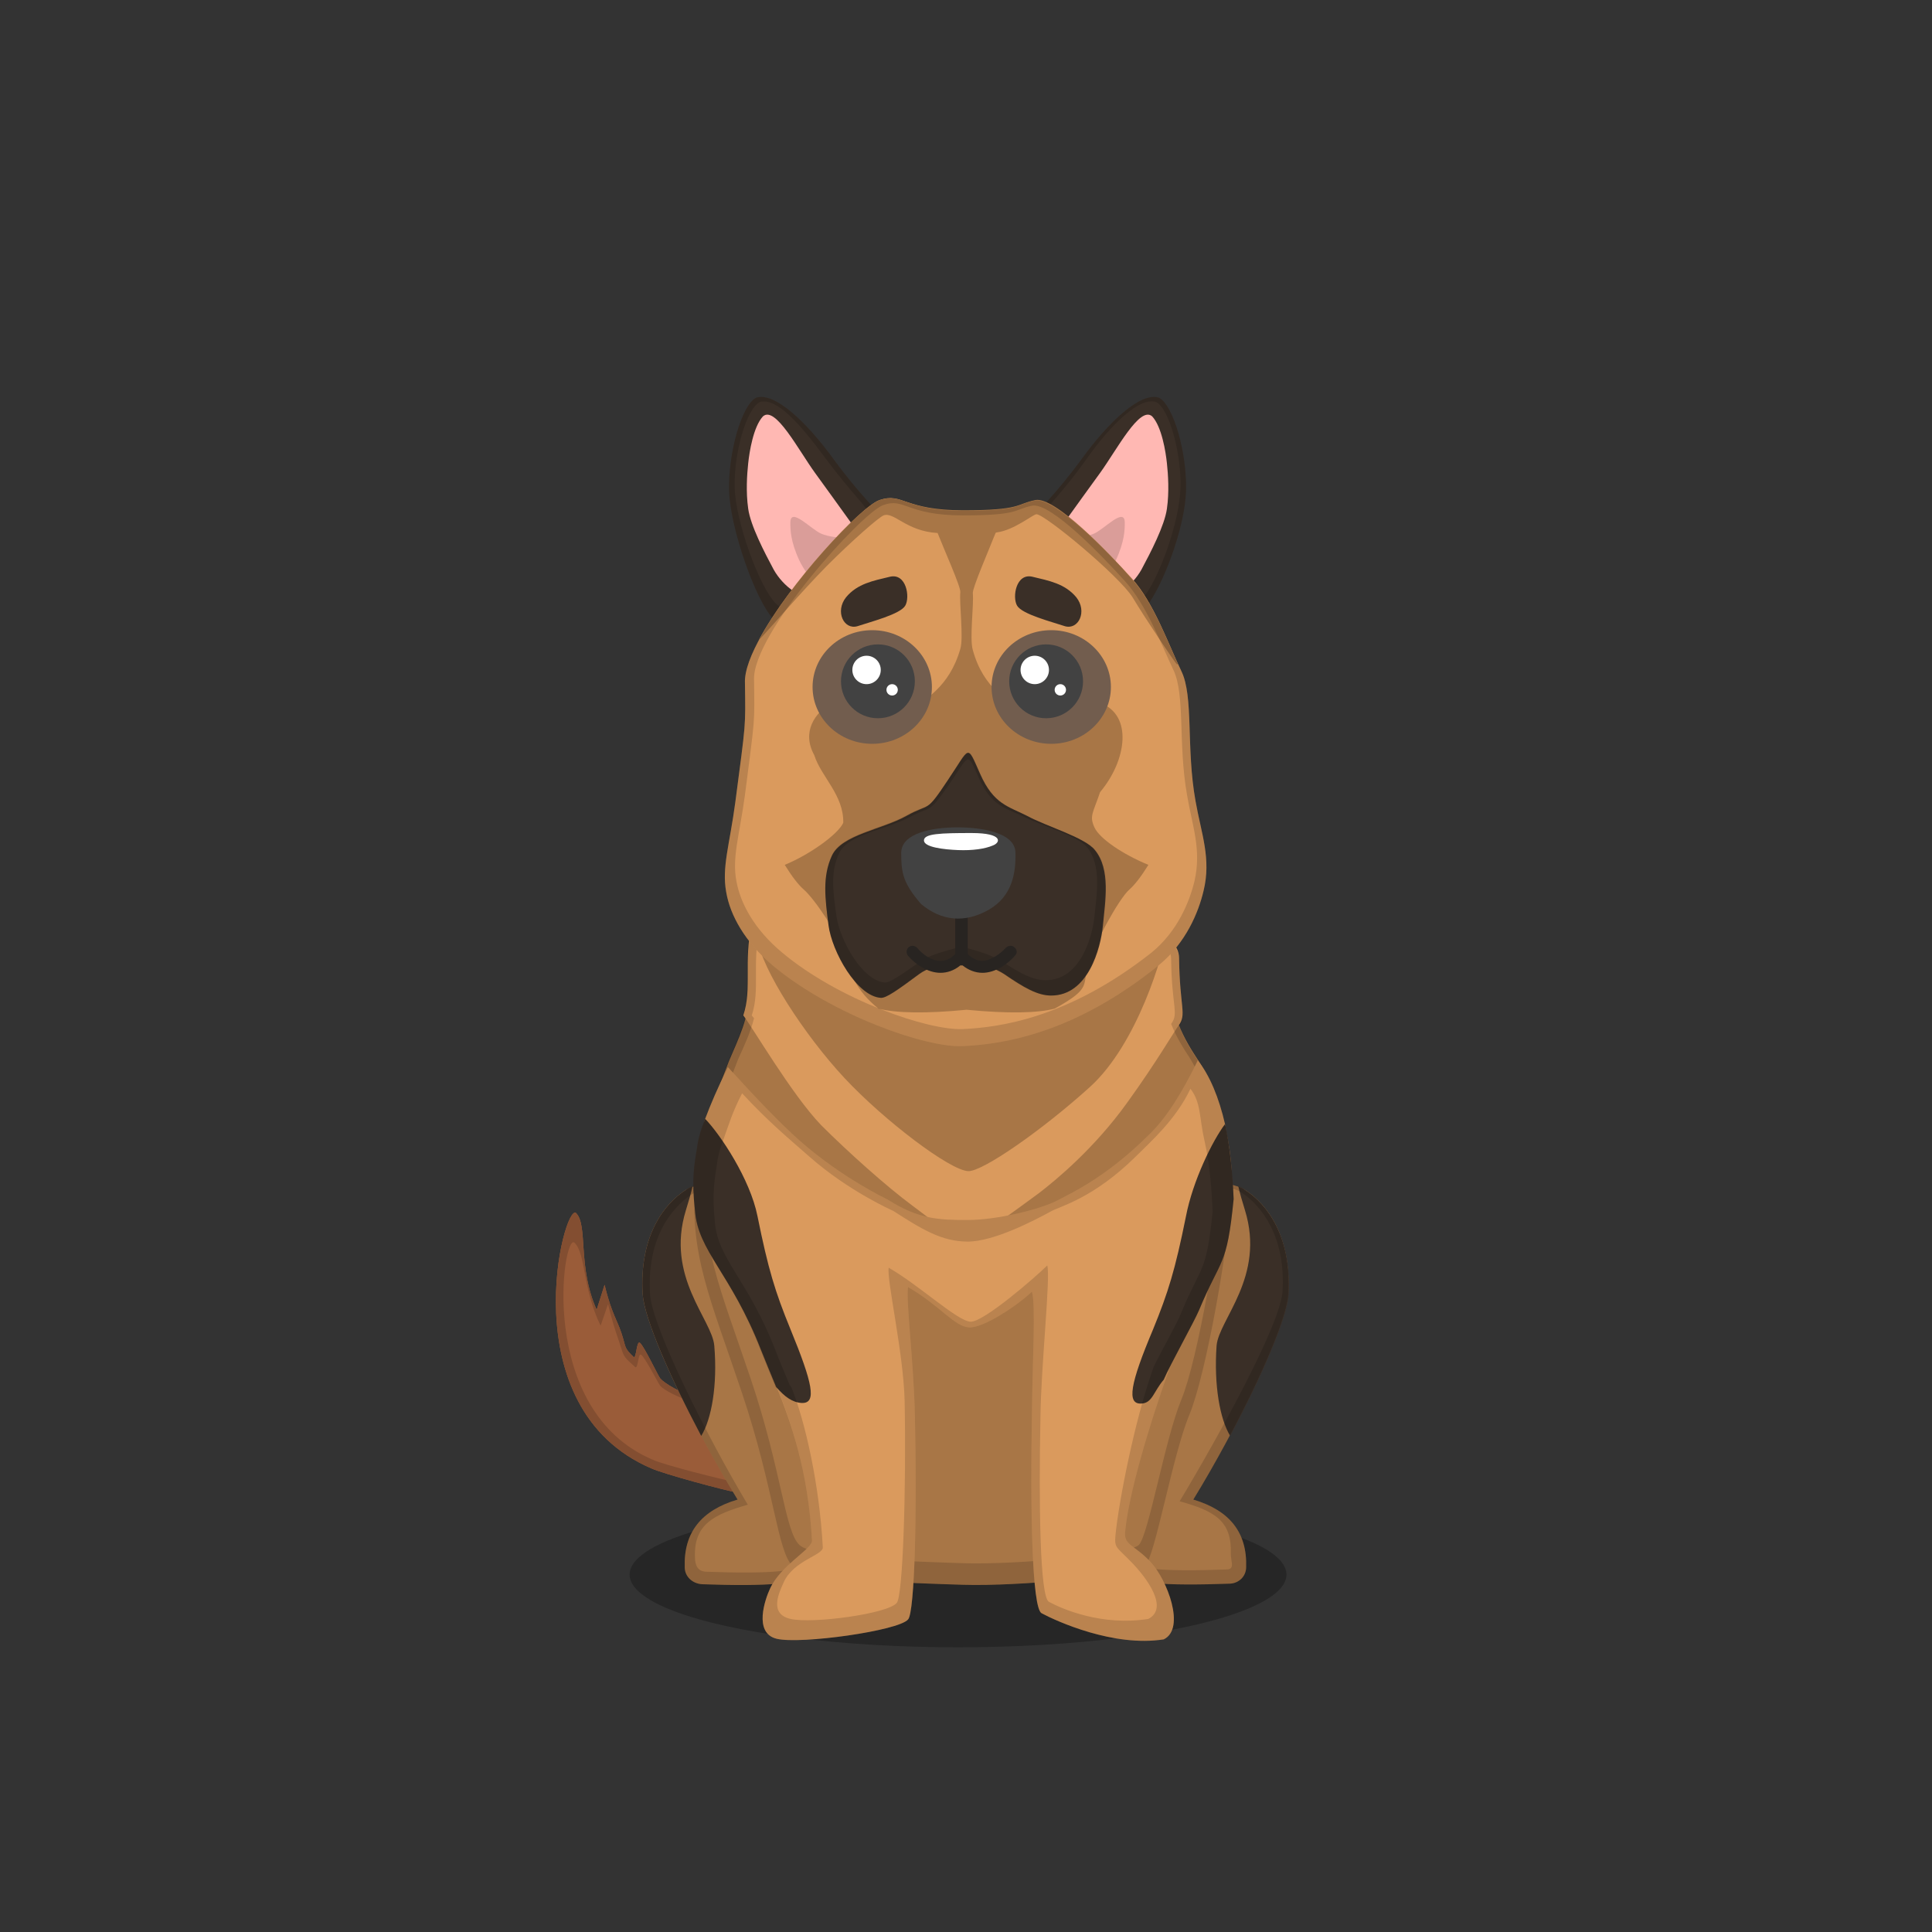 ﻿<?xml version="1.0" encoding="utf-8"?><!DOCTYPE svg PUBLIC "-//W3C//DTD SVG 1.1//EN" "http://www.w3.org/Graphics/SVG/1.1/DTD/svg11.dtd"><svg x="0" y="0" width="340px" height="340px" viewBox="0, 0, 340, 340" preserveAspectRatio="xMidYMid" font-size="0" id="a" enable-background="new 0 0 340 340" xmlns="http://www.w3.org/2000/svg" xmlns:xlink="http://www.w3.org/1999/xlink" xmlns:xml="http://www.w3.org/XML/1998/namespace" version="1.1"><rect x="0" y="0" width="340" height="340" fill="#333333" stroke="none"/><g id="b" fill="#000"><g id="c"><g transform="translate(0, 0) translate(0, 224)" id="d"><ellipse cx="168.6" cy="53.1" rx="57.8" ry="12.8" fill-opacity="0.25" id="e" /></g><g id="f"><g transform="translate(97.9, 61) translate(33.5, 179) scale(-1, 1) translate(-33.5, -179) translate(0, 154)" id="g"><path d="M41.5 31.4 C45.2 30.1 47.9 28.5 48.7 27.6 C49.1 27.1 51.6 21.8 52.3 21.3 C52.9 20.9 52.9 24.2 53.4 23.8 C54.9 22.4 54.8 22.1 55.2 20.7 C56.1 17.4 57.2 16.6 58.5 11.1 L59.9 15.5 C63.3 7.9 61.4 0.7 63.5 -1.5 C65.6 -3.7 75.2 32.7 50.3 43.4 C48.1 44.4 37.3 47.3 35.4 47.6 C23.7 49.1 1.5 47 1.5 47 L1.5 34.8 C1.3 34.8 27.9 36.1 41.5 31.4 z" id="h" fill="#9A5C39" /><path d="M41.5 31.4 C45.2 30.1 47.9 28.5 48.7 27.6 C49.1 27.1 51.6 21.8 52.3 21.3 C52.9 20.9 52.9 24.2 53.4 23.8 C54.9 22.4 54.8 22.1 55.2 20.7 C56.1 17.4 57.2 16.6 58.5 11.1 L59.9 15.5 C63.3 7.9 61.4 0.7 63.5 -1.5 C65.6 -3.7 75.2 32.7 50.3 43.4 C48.1 44.4 37.3 47.3 35.4 47.6 C23.7 49.1 1.5 47 1.5 47 L1.5 34.8 C1.3 34.8 27.9 36.1 41.5 31.4 z" id="i" fill="#9A5C39" /><path d="M41.5 31.4 C45.2 30.1 47.9 28.5 48.7 27.6 C49.1 27.1 51.6 21.8 52.3 21.3 C52.9 20.9 52.9 24.2 53.4 23.8 C54.9 22.4 54.8 22.1 55.2 20.7 C56.1 17.4 57.2 16.6 58.5 11.1 L59.9 15.5 C63.3 7.9 61.4 0.7 63.5 -1.5 C65.6 -3.7 75.2 32.7 50.3 43.4 C48.1 44.4 37.3 47.3 35.4 47.6 C23.7 49.1 1.5 47 1.5 47 L1.5 34.8 C1.3 34.8 27.9 36.1 41.5 31.4 z M42.1 32.1 C29.3 36.2 4 36 4 36 L4.3 45.8 C4.3 45.8 24.5 47.1 35.5 45.8 C37.4 45.5 48.1 42.8 50 41.9 C70.6 33.2 65.8 1.7 63.8 3.7 C61.8 5.6 62.4 11.8 59.2 18.3 L57.9 14.5 C56.7 19.3 56.3 19.9 55.4 22.8 C55 24 54.5 24.3 53.1 25.6 C52.6 25.9 52.6 23.1 52.1 23.4 C51.4 23.8 49.1 28.4 48.7 28.9 C48.1 29.6 45.5 31 42.1 32.1 z" opacity="0.15" id="j" /></g><g transform="translate(121.7, 275.3) scale(1) translate(-121.7, -275.3) translate(98, 60.6) translate(15, 148)" id="k"><g id="l"><path d="M7.5 67.2 C7.3 61.1 10.4 57.2 16.8 55.3 C9.2 42.9 0.5 25.2 0.1 19.1 C-0.5 9 3.8 3.3 7.7 0.8 C10.3 -0.9 22 -1.6 27.5 0.1 C33.1 1.6 35.6 7.3 37.4 8.7 C42.7 12.6 47.5 20.2 49.1 25.6 C52.1 35.9 50.3 51.1 49.5 64.3 C44.4 65.8 27.6 69.8 23.9 70.1 C20.7 70.4 16.2 70.4 10.6 70.2 C8.8 70.1 7.5 68.8 7.5 67.2 z" id="m" fill="#A87646" /><path d="M10.4 44.1 C5 33.9 0.4 23.5 0.1 19.1 C-0.5 9 3.8 3.3 7.7 0.8 C8 0.5 8.5 0.3 8.9 0.1 C8.6 1.4 8.2 2.8 7.7 4.4 C4.1 16.1 12.3 23.6 12.7 28.2 C13.3 35.2 12.2 41.2 10.4 44.1 z" id="n" fill="#3A2F27" /><path d="M7.5 67.2 C7.3 61.1 10.4 57.2 16.8 55.3 C9.2 42.9 0.5 25.2 0.1 19.1 C-0.5 9 3.8 3.3 7.7 0.8 C10.3 -0.9 22 -1.6 27.5 0.1 C33.1 1.6 35.6 7.3 37.4 8.7 C42.7 12.6 47.5 20.2 49.1 25.6 C52.1 35.9 50.3 51.1 49.5 64.3 C44.4 65.8 27.6 69.8 23.9 70.1 C20.7 70.4 16.2 70.4 10.6 70.2 C8.8 70.1 7.5 68.8 7.5 67.2 z M9.3 65.4 C9.3 66.9 9.8 68 11.4 68 C16.9 68.2 21.2 68.2 24.2 67.9 C27.7 67.6 42.8 64 47.7 62.6 C48.5 50 51.2 35.2 48.4 25.3 C46.9 20 42.3 12.8 37.2 9.1 C35.5 7.8 33.1 2.3 27.7 0.9 C22.3 -0.7 11.2 -0.1 8.7 1.6 C5 4.1 0.8 9.5 1.4 19.2 C1.8 25 11.4 44.2 18.6 56.2 C12.7 57.9 9.1 59.6 9.3 65.4 z" opacity="0.15" id="o" /></g></g><g transform="translate(218.3, 275.3) scale(1) translate(-218.3, -275.3) translate(98, 60.6) translate(105.5, 184.5) scale(-1, 1) translate(-105.5, -184.5) translate(80, 148)" id="p"><g id="q"><path d="M9.7 67.2 C9.5 61.1 12.6 57.2 19 55.3 C11.4 42.9 2.7 25.2 2.3 19.1 C1.7 9 6 3.3 9.9 0.8 C12.4 -0.9 22 -1.6 27.6 0.1 C33.8 1.8 39.5 5.7 43.8 9.6 C46.8 12.2 48.4 18 50 23.4 C53 33.7 50.8 52.1 50 65.2 C44.9 66.7 29.7 69.7 26 70 C22.8 70.3 18.3 70.3 12.7 70.1 C11 70.1 9.7 68.8 9.7 67.2 z" id="r" fill="#A87646" /><path d="M12.5 44.1 C7.1 33.9 2.5 23.5 2.2 19.1 C1.7 9 6 3.3 9.9 0.8 C10.2 0.5 10.7 0.3 11.1 0.1 C10.8 1.4 10.4 2.8 9.9 4.4 C6.3 16.1 14.5 23.6 14.9 28.2 C15.4 35.2 14.3 41.2 12.5 44.1 z" id="s" fill="#3A2F27" /><path d="M9.7 67.2 C9.5 61.1 12.6 57.2 19 55.3 C11.4 42.9 2.7 25.2 2.3 19.1 C1.7 9 6 3.3 9.9 0.8 C12.4 -0.9 22 -1.6 27.6 0.1 C33.8 1.8 39.5 5.7 43.8 9.6 C46.8 12.2 48.4 18 50 23.4 C53 33.7 50.8 52.1 50 65.2 C44.9 66.7 29.7 69.7 26 70 C22.8 70.3 18.3 70.3 12.7 70.1 C11 70.1 9.7 68.8 9.7 67.2 z M12.4 64.8 C12.4 66.3 11.6 67.6 13.2 67.6 C18.7 67.8 23 67.8 26 67.5 C29.5 67.2 42.9 64.4 47.8 63 C48.6 50.3 51.8 32.6 49 22.8 C47.5 17.5 45.9 12 43.1 9.6 C38.9 5.9 33.4 2.2 27.6 0.5 C22.2 -1.1 13.1 -0.4 10.6 1.2 C6.9 3.6 2.7 9.2 3.3 18.7 C3.7 24.5 14.2 43.6 21.4 55.6 C15.3 57.3 12.2 59 12.4 64.8 z" opacity="0.15" id="t" /></g></g><g transform="translate(98, 60.6) translate(25, 71)" id="u"><g id="v"><path d="M69.5 24.8 C69.5 41 72.2 39.3 73.9 43.9 C75.6 48.5 82.5 57.5 83.8 70.3 C85.1 83.1 84.4 97 80.4 108.7 C76.4 120.4 79.3 141.6 69.6 144.3 C69.3 144.4 37.7 147.4 26 144.3 C13.8 141.1 19.8 128.1 14.4 110.8 C9 93.5 8.1 84.8 8.4 70.4 C8.7 56 18.7 48.8 20.5 43.9 C22.3 39 24.6 37.2 24.6 24.8 C24.6 12.4 32.6 5.4 50.1 5.9 C55.4 5.9 69.5 8.4 69.5 24.8 z" id="w" fill="#453D37" /><g id="x"><path d="M8.7 40.5 C8.6 41.2 8.6 42.1 8.7 43.4 C8.9 47.3 7 51.1 5.3 55.1 C2.8 61.3 -0.1 70.5 -0.5 75.6 C-1.7 88.9 2 96.6 7.7 113.6 C13.4 130.6 13.9 141.5 16.6 144 C19.3 146.5 37.2 147 46.6 147.3 C56 147.6 76.8 145.7 78.6 144 C80.4 142.3 83.4 124.7 86.4 117.4 C89.4 110.1 93.5 86.6 93.8 78 C94.1 68.2 90.7 59.4 87.8 54.9 C86.1 52.3 81.6 45.5 84 40 C84.2 38.6 59.2 38.8 8.7 40.5 z" id="y" fill="#A87646" /><path d="M9.3 30.9 C7.8 37.9 9.4 42.3 7.8 47.1 C9.2 48.8 16.3 61 21.5 66.4 C26.2 71.1 33 77.2 37.6 80.6 C42.2 84 44.6 86.3 46.9 86.4 C49.2 86.5 56.7 80.6 59.8 78.4 C62.8 76.1 69.6 70.5 75.4 62.4 C80.6 55.2 83.7 49.8 84.4 48.9 C85.9 46.9 84.6 45.8 84.5 37 C84.4 29.2 61.8 29.3 51.2 29.5 C40.6 29.7 12.2 25.2 9.3 30.9 z" id="z" fill="#DA9A5D" /><path d="M11.6 21.9 C10.3 23.4 9.6 28.3 10.3 33.6 C11 38.9 18.6 50.6 25.6 58.1 C32.6 65.6 44.2 74.4 47.4 74.5 C49.9 74.6 60.4 67.3 68.8 59.7 C77.2 52.1 81.8 36.2 82.3 32.4 C83.1 27.2 82.5 22.7 80.9 21.2 C77.9 18.5 76.2 -0.6 46.5 -0.6 C17.2 -0.6 14.2 18.9 11.6 21.9 z" id="a1" fill="#A87646" /></g><path d="M10 30 C9.9 26.2 10.6 22.9 11.6 21.8 C14.2 18.8 17.3 -0.7 46.7 -0.7 C76.3 -0.6 78 18.5 81 21.2 C82.6 22.7 83.2 27.2 82.4 32.4 C82.4 32.7 82.3 33.1 82.2 33.5 C83.6 34.5 84.5 35.7 84.5 37.2 C84.6 45.9 85.9 47.1 84.5 49 C85.5 51.5 86.9 53.7 87.7 54.9 C90.6 59.4 94 68.2 93.7 78 C93.4 86.7 89.3 110.2 86.3 117.4 C83.3 124.6 80.3 142.3 78.5 144 C76.7 145.7 55.9 147.6 46.5 147.3 C37.1 147 19.2 146.5 16.5 144 C13.8 141.5 13.3 130.6 7.6 113.6 C1.9 96.6 -1.8 89 -0.6 75.6 C-0.2 70.5 2.7 61.3 5.2 55.1 C6.3 52.6 7.4 50.1 8.1 47.7 C7.9 47.5 7.8 47.3 7.7 47.2 C9.3 42.3 7.7 37.9 9.2 31 C9.5 30.6 9.7 30.3 10 30 z M11.4 30.6 C11.1 30.9 10.9 31.1 10.7 31.5 C9.3 38.2 10.8 42.5 9.3 47.1 C9.4 47.2 9.5 47.4 9.7 47.6 C9.1 50 8 52.4 6.9 54.8 C4.5 60.8 1.7 69.6 1.3 74.6 C0.1 87.3 3.6 94.7 9.1 111 C14.6 127.3 15.1 137.9 17.7 140.3 C20.3 142.7 37.5 143.2 46.6 143.5 C55.7 143.8 75.7 142 77.4 140.3 C79.1 138.7 82 121.7 84.9 114.7 C87.8 107.7 91.7 85 92 76.6 C92.3 67.2 89 58.7 86.2 54.3 C85.4 53.1 84.1 51.1 83.1 48.6 C84.5 46.7 83.2 45.6 83.1 37.2 C83.1 35.8 82.3 34.6 80.9 33.7 C81 33.3 81.1 32.9 81.1 32.6 C81.9 27.6 81.3 23.3 79.8 21.8 C76.9 19.3 75.3 0.9 46.7 0.9 C18.4 0.9 15.4 19.7 12.9 22.6 C11.9 23.9 11.3 27 11.4 30.6 z" opacity="0.15" id="b1" /></g></g><g transform="translate(98, 60.6) translate(24, 127)" id="c1"><path d="M6.1 0.2 C11.1 5.7 15.3 10.1 18.8 13.2 C26.2 19.7 34 23.4 34.2 23.5 C39.7 27 43.3 27.1 48.3 27.1 C53.3 27.1 61.1 25.3 64.4 23.5 C66 22.6 72.5 19.8 80.3 12 C83.2 9.2 86 4.8 88.8 -1 C90.9 1.7 92.5 5.5 93.6 10.3 C94.4 14.1 91.9 19.6 92.1 24.6 C90.9 36.8 87.7 37.7 83.8 47 C82.9 49.2 84.6 50.8 83.6 53.8 C80.2 63.3 76.6 75.4 76 82 C75.8 84.4 77.6 84.2 80.5 87.3 C83.4 90.4 86.7 99 82.8 100.9 C74 102.3 63.9 97.7 61.3 96.3 C59.6 95.4 59.3 78 59.6 61.4 C59.7 51.6 60.3 42 59.6 39.7 C57.5 41.8 51.1 46.2 48.5 46 C45.9 45.8 43.6 42.3 37.8 38.9 C37.4 41.1 38.8 52.2 39 61.3 C39.4 78 39 96.2 37.8 97.4 C36.1 99.4 18.9 101.8 14.7 100.8 C10.5 99.8 12.7 93.7 13.5 92 C15.4 87.8 21 85 20.9 83.5 C20.2 71.3 17.3 63 14.7 56.5 C13.7 54.1 14.3 49.9 13.5 47.9 C8.1 34.4 6.9 36.4 4.9 31.7 C3.2 27.8 1 25.4 2 21.1 C3 16.8 1.4 11 2.1 9.3 C3 6.9 4.3 3.8 6.1 0.2 z" id="d1" fill="#DA9A5D" /><path d="M93.6 10.2 C94.4 14 94.9 18.4 95.1 23.4 C93.9 35.6 92.9 33.6 89 43 C88.1 45.1 83.9 52.6 82.8 55.2 C81 57.3 80.8 59.3 78.9 59.4 C76.2 59.6 76.9 55.9 80.9 46.4 C83.6 39.8 84.8 35.9 86.7 26.5 C87.9 20.2 91.4 13.1 93.6 10.2 z" id="e1" fill="#3A2F27" /><path d="M14.6 56.5 C13.6 54.1 12.7 51.9 11.9 49.9 C6.6 36.4 0.8 32.6 0.3 25.4 C-0.3 19.9 0.1 17.8 0.8 13.5 C1 12.4 1.4 11 2.1 9.3 C4.8 12.1 10 19.9 11.3 26.4 C13.2 35.8 14.4 39.7 17.1 46.3 C21 55.8 21.8 59.4 19.1 59.3 C17.4 59.2 16.1 58.2 14.6 56.5 z" id="f1" fill="#3A2F27" /><path d="M6.1 0.2 C11.1 5.7 15.3 10.1 18.8 13.2 C26.2 19.7 34 23.4 34.2 23.5 C39.7 27 43.3 27.1 48.3 27.1 C53.3 27.1 61.1 25.3 64.4 23.5 C66 22.6 72.5 19.8 80.3 12 C83.2 9.2 86 4.8 88.8 -1 C90.9 1.7 92.5 5.5 93.6 10.3 C94.4 14.1 94.9 18.5 95.1 23.5 C93.9 35.6 92.9 33.6 89 43 C88.3 44.7 85.5 49.8 83.8 53.1 C83.8 53.3 83.7 53.5 83.6 53.8 C80.2 63.3 76.6 75.4 76 82 C75.8 84.4 77.6 84.2 80.5 87.3 C83.4 90.4 86.7 99 82.8 100.9 C74 102.3 63.9 97.7 61.3 96.3 C59.6 95.4 59.3 78 59.6 61.4 C59.7 51.6 60.3 42 59.6 39.7 C57.5 41.8 51.1 46.2 48.5 46 C45.9 45.8 43.6 42.3 37.8 38.9 C37.4 41.1 38.8 52.2 39 61.3 C39.4 78 39 96.2 37.8 97.4 C36.1 99.4 18.9 101.8 14.7 100.8 C10.5 99.8 12.7 93.7 13.5 92 C15.4 87.8 21 85 20.9 83.5 C20.2 71.5 17.4 63.3 14.9 56.9 C14.8 56.8 14.7 56.6 14.5 56.5 C13.5 54.1 12.6 51.9 11.8 49.9 C6.6 36.4 0.8 32.6 0.3 25.4 C-0.3 19.9 0.1 17.8 0.8 13.5 C1 12.4 1.4 11 2.1 9.3 C3 6.9 4.3 3.8 6.1 0.2 z M8.6 4.8 C6.9 8.1 6.3 10.2 5.5 12.4 C4.9 14 4.5 15.3 4.3 16.4 C3.7 20.4 3.3 22.3 3.8 27.4 C4.3 34 9.6 37.5 14.5 50.1 C15.2 52 16.1 54 17 56.2 C17.1 56.3 17.2 56.4 17.3 56.6 C19.7 62.6 22.2 73.6 22.8 84.7 C22.9 86.1 17.6 87 15.9 90.9 C15.2 92.5 13.2 96.4 17.1 97.3 C21 98.2 34.2 96.4 35.8 94.5 C36.9 93.4 37.5 74.5 37.2 58.9 C37 50.5 34 37.5 34.4 35.5 C39.8 38.6 46.5 44.9 48.8 45 C51.1 45.1 60.4 37 62.3 35.1 C62.9 37.2 61.2 52.7 61.1 61.8 C60.8 77.1 61 93.5 62.6 94.3 C65 95.6 72 98.6 80.1 97.3 C83.7 95.4 79.9 90.2 77.2 87.4 C74.5 84.6 74.1 84.9 74.3 82.6 C74.9 76.5 77.7 62.4 80.8 53.6 C80.9 53.4 80.9 53.2 81 53 C82.5 49.9 85.2 45.2 85.8 43.6 C89.4 34.9 90.3 36.7 91.4 25.6 C91.2 20.9 90.8 16.8 90 13.3 C89 8.9 89.4 6.5 87.5 4 C84.9 9.5 80.4 13.4 77.8 16 C70.5 23.2 64.6 24.7 63.1 25.5 C60 27.2 52.9 30.9 48.3 30.9 C43.7 30.9 40.2 28.7 35.2 25.5 C35 25.4 27.3 22 20.5 16 C17.2 13.1 13.2 9.8 8.6 4.8 z" opacity="0.15" id="g1" /></g></g><g id="h1"><g transform="translate(145.6, 101.7) scale(0.7) translate(-145.6, -101.7) translate(117.1, 55.5) translate(3, 0)" id="i1"><g id="j1"><path d="M11.9 56.5 C7.4 51.8 1.1 33.7 0.8 24.4 C0.5 15.1 3.9 2.8 7.6 0.9 C12.2 -0.6 20.2 6.9 27.1 16.4 C34 25.8 37.5 28.4 38.8 30.9 C40.1 33.4 40 35.2 37.1 39 C36.1 40.3 34.3 41.7 32.1 44.5 C30.6 46.4 27.9 52.2 24.6 55.7 C20.7 59.9 14.7 59.5 11.9 56.5 z" id="k1" fill="#3A2F27" /><path d="M11.9 56.5 C7.4 51.8 1.1 33.7 0.8 24.4 C0.5 15.1 3.9 2.8 7.6 0.9 C12.2 -0.6 20.2 6.9 27.1 16.4 C34 25.8 37.5 28.4 38.8 30.9 C40.1 33.4 40 35.2 37.1 39 C36.1 40.3 34.3 41.7 32.1 44.5 C30.6 46.4 27.9 52.2 24.6 55.7 C20.7 59.9 14.7 59.5 11.9 56.5 z M12.5 52.6 C15.1 55.3 20.6 55.7 24.3 51.9 C27.4 48.7 29.9 43.4 31.2 41.7 C33.2 39.2 34.9 37.9 35.8 36.7 C38.5 33.2 37 32 35.8 29.7 C34.6 27.4 31.7 25 25.3 16.5 C18.9 7.8 12.8 0.7 8.5 2 C5.1 3.8 2 14.9 2.2 23.4 C2.4 31.9 8.3 48.3 12.5 52.6 z" opacity="0.15" id="l1" /><path d="M12 44.1 C9.7 39.8 6.2 33.1 5.6 28.8 C5 24.6 5.3 20.2 5.6 17.4 C5.9 14.5 6.9 8.2 9.3 5.6 C12.4 2.8 18.2 14 22.4 19.8 C25.2 23.7 28.3 27.9 31.5 32.4 C32 36.4 31.4 39.3 29.7 40.9 C27.1 43.3 25.6 49.3 22.4 50.6 C19.3 52 14.4 48.4 12 44.1 z" id="m1" fill="#FFB8B3" /><path d="M24 35.1 C21.5 34.1 16.2 28.2 16.2 32.3 C16.2 34 16.2 37 18.5 41.9 C19.4 43.8 21.2 46.4 24 49.7 C25.2 48.4 26 47.1 26.5 45.9 C26.8 45.2 27.4 43.9 28.6 42.2 C29.1 41.5 30.1 40.9 30.7 39.8 C31 39.2 31.4 38 31.7 36.2 C28.2 36.2 25.7 35.8 24 35.1 z" fill-opacity="0.146" id="n1" fill="#010101" /></g></g><g transform="translate(192.9, 101.7) scale(0.7) translate(-192.9, -101.7) translate(100.3, 55.5) translate(96, 28.5) scale(-1, 1) translate(-96, -28.5) translate(76, 0)" id="o1"><g id="p1"><path d="M10.8 53.5 C6.6 48.1 1.1 33.7 0.8 24.4 C0.5 15.1 3.9 2.8 7.6 0.9 C12.2 -0.6 20.2 6.9 27.1 16.4 C34 25.8 37.5 28.4 38.8 30.9 C40.1 33.4 40 35.2 37.1 39 C36.1 40.3 34.3 41.7 32.1 44.5 C30.6 46.4 28.1 49.2 26.8 51 C22.7 56.9 14.7 58.6 10.8 53.5 z" id="q1" fill="#3A2F27" /><path d="M10.8 53.5 C6.6 48.1 1.1 33.7 0.8 24.4 C0.5 15.1 3.9 2.8 7.6 0.9 C12.2 -0.6 20.2 6.9 27.1 16.4 C34 25.8 37.5 28.4 38.8 30.9 C40.1 33.4 40 35.2 37.1 39 C36.1 40.3 34.3 41.7 32.1 44.5 C30.6 46.4 28.1 49.2 26.8 51 C22.7 56.9 14.7 58.6 10.8 53.5 z M11.1 50.6 C14.6 55.3 21.8 53.7 25.5 48.3 C26.7 46.6 28.9 44 30.3 42.3 C32.3 39.7 33.9 38.4 34.8 37.2 C37.4 33.7 37.5 32 36.3 29.7 C35.1 27.4 32 25 25.8 16.3 C19.6 7.5 12.4 0.6 8.3 2 C5 3.7 1.9 15.1 2.2 23.7 C2.5 32.3 7.4 45.6 11.1 50.6 z" opacity="0.15" id="r1" /><path d="M12 44.1 C9.7 39.8 6.2 33.1 5.6 28.8 C5 24.6 5.3 20.2 5.6 17.4 C5.9 14.5 6.9 8.2 9.3 5.6 C12.4 2.8 18.2 14 22.4 19.8 C25.2 23.7 28.3 27.9 31.5 32.4 C32 36.4 31.4 39.3 29.7 40.9 C27.1 43.3 25.6 49.3 22.4 50.6 C19.3 52 14.4 48.4 12 44.1 z" id="s1" fill="#FFB8B3" /><path d="M24 35.1 C21.5 34.1 16.2 28.2 16.2 32.3 C16.2 34 16.2 37 18.5 41.9 C19.4 43.8 21.2 46.4 24 49.7 C25.2 48.4 26 47.1 26.5 45.9 C26.8 45.2 27.4 43.9 28.6 42.2 C29.1 41.5 30.1 40.9 30.7 39.8 C31 39.2 31.4 38 31.7 36.2 C28.2 36.2 25.7 35.8 24 35.1 z" fill-opacity="0.146" id="t1" fill="#010101" /></g></g><g transform="translate(98, 60.6) translate(30, 28)" id="u1"><g id="v1"><path d="M25.3 87.5 C28.4 87.8 32.5 88 35 86.7 C37.7 85.3 39.2 83.9 41.4 81.5 C43.9 85 46 86.1 49.2 87.5 C52.2 88.9 56.2 87.9 58.7 87.2 C61.2 86.4 66.9 83.2 67.5 79.5 C68.2 75.3 68.7 70.2 66.8 63.2 C65.2 57.1 57.5 53.8 53.8 49.9 C51.1 47 47.5 36.3 47.2 34.6 C46.4 31.2 46.5 27.6 47.7 20.5 C48.9 12.9 53.8 10.5 53.8 8 C53.8 5.6 48.7 10 42.5 10.1 C36.4 10.2 29.7 4.7 29.7 8 C29.7 11.4 34.7 13.8 35.7 19.5 C36.7 25.2 36.7 28.1 35.7 34 C35.1 37.5 31.6 47.8 28.3 50.4 C22.6 54.9 15.7 59.4 15.1 65.9 C14.5 72.6 13.8 76.4 15.7 80.1 C18 84.9 22.2 87.1 25.3 87.5 z" id="w1" fill="#594F46" /><path d="M41.4 1.3 C51.8 1.3 50.7 0.2 54.1 -0.5 C57.5 -1.2 67.3 8.9 71.2 13.2 C75.1 17.5 77.7 25 79.9 29.5 C82.1 34 80.7 43 82.4 52.4 C83.4 58.1 85.2 62.5 83.8 68.2 C82.9 72 80.7 77.3 76 81.2 C60.7 93.6 47.9 95.2 41.4 95.5 C35 95.8 18.6 90.1 8.1 81.4 C3.1 77.2 0.5 72.5 -0.2 68.4 C-1 64 0.4 60.1 1.4 52.6 C3.3 38.1 3.2 39.6 3.1 31.6 C2.7 23 22.7 0.8 26.8 -0.6 C30.9 -2 31.2 1.3 41.4 1.3 z" id="x1" fill="#DA9A5D" /><path d="M47.4 5.1 C50.5 4.7 53.8 1.9 54.4 1.9 C55.9 1.9 68.9 12.7 71.3 16.5 C73.7 20.5 78.7 27.9 79.1 28.3 C79.1 28.3 79.2 28.3 79.3 28.3 C77.2 23.6 74.7 17.1 71.1 13.2 C67.3 8.8 57.6 -1.3 54.2 -0.6 C50.8 0.1 51.8 1.2 41.5 1.2 C31.2 1.2 30.9 -1.9 26.8 -0.6 C23.6 0.4 10.8 14.1 5.5 24.1 C7.7 21.8 12.7 15.9 17.5 11 C22.1 6.4 26.7 2.4 27.5 2.1 C29.3 1.4 31.5 4.9 37 5.2 C38.1 8 41.1 14.7 41 15.6 C40.8 17.7 41.6 23.6 41 25.6 C39 32.5 34.7 34.5 31.4 37 C26 35.6 22 32.8 18.6 34.9 C15.2 36.9 13.1 40.3 15.3 44.3 C16.5 48.1 20.5 51.3 20.4 56.2 C19.5 58.2 14.5 61.8 10.1 63.6 C11.4 65.7 12.5 67.1 13.4 67.9 C15.4 69.6 19.6 76 20.4 78.7 C21.5 82.6 22.7 85.8 26.6 88.9 C29.7 89.7 34.9 89.8 42.1 89.1 C49.4 89.8 54.6 89.7 57.6 88.9 C64.3 85.2 62.4 84.8 63.5 80.9 C64.3 78.2 68.8 69.6 70.8 67.9 C71.7 67.1 72.8 65.7 74.1 63.6 C69.7 61.8 65.5 59 64.6 57 C63.7 55 64.3 54.6 65.6 50.8 C70.3 45.2 71.4 37.2 65.6 35.1 C59.8 33 58.2 35.8 52.8 37.2 C49.5 34.7 45.1 32.7 43.2 25.8 C42.6 23.8 43.4 17.9 43.2 15.8 C43.1 14.9 46.1 8 47.2 5.2 C47.2 5.2 47.3 5.1 47.4 5.1 z" id="y1" fill="#A87646" /><path d="M41.4 1.3 C51.8 1.3 50.7 0.2 54.1 -0.5 C57.5 -1.2 67.3 8.9 71.2 13.2 C75.1 17.5 77.7 25 79.9 29.5 C82.1 34 80.7 43 82.4 52.4 C83.4 58.1 85.2 62.5 83.8 68.2 C82.9 72 80.7 77.3 76 81.2 C60.7 93.6 47.9 95.2 41.4 95.5 C35 95.8 18.6 90.1 8.1 81.4 C3.1 77.2 0.5 72.5 -0.2 68.4 C-1 64 0.4 60.1 1.4 52.6 C3.3 38.1 3.2 39.6 3.1 31.6 C2.7 23 22.7 0.8 26.8 -0.6 C30.9 -2 31.2 1.3 41.4 1.3 z M41.4 2.1 C31.5 2.1 31.2 -1.1 27.4 0.3 C23.6 1.7 4.3 23 4.7 31.1 C4.8 38.9 4.9 37.3 3.1 51.3 C2.1 58.6 0.8 62.3 1.6 66.5 C2.3 70.4 4.8 75 9.6 79 C19.6 87.4 35.4 92.8 41.5 92.5 C47.7 92.2 59.9 90.7 74.7 79 C79.2 75.3 81.3 70.2 82.2 66.5 C83.5 60.9 81.8 56.7 80.9 51.3 C79.3 42.3 80.6 33.7 78.5 29.3 C76.4 24.9 73.8 17.9 70 13.7 C66.2 9.5 56.9 -0.3 53.6 0.4 C50.3 1.1 51.4 2.1 41.4 2.1 z" opacity="0.15" id="z1" /></g></g><g id="a2"><g transform="translate(98, 60.2) translate(48, 59)" id="b2"><path d="M20.8 18.1 C16.8 24.1 17.8 22 13.5 24.4 C9.2 26.8 2.1 27.7 0.4 31.4 C-1.3 35.1 -0.8 38.9 -0.2 43.6 C0.4 48.3 4.8 56.1 9 56.4 C9.9 56.5 11.9 55.1 15.8 52.2 C17 51.3 19.5 50.4 23.3 49.4 C26.8 50.3 29.3 51.3 30.7 52.2 C34.2 54.6 36.6 56 39 56 C45.5 56 47.7 47.7 48.1 43.7 C48.5 39.4 49.5 33.8 46.7 30.4 C45 28.2 38.1 26.2 34.8 24.4 C31.5 22.7 28.9 22.4 26.5 17 C24.1 11.6 24.8 12.2 20.8 18.1 z" id="c2" fill="#3A2F27" /><path d="M20.8 18.1 C24.8 12.1 24 11.6 26.4 17 C28.8 22.4 31.4 22.7 34.7 24.4 C38 26.2 44.9 28.2 46.6 30.4 C49.4 33.9 48.4 39.5 48 43.7 C47.6 47.7 45.4 56 38.9 56 C36.5 56 34.1 54.6 30.6 52.2 C29.2 51.3 26.7 50.3 23.2 49.4 C19.4 50.4 16.9 51.3 15.7 52.2 C11.8 55.1 9.8 56.5 8.9 56.4 C4.7 56.1 0.4 48.2 -0.2 43.5 C-0.8 38.8 -1.3 35 0.4 31.3 C2.1 27.6 9.2 26.7 13.5 24.3 C17.8 21.9 16.9 24.1 20.8 18.1 z M21 18.9 C17.2 24.3 18.2 22.4 14.1 24.6 C10 26.8 3.3 27.6 1.7 30.9 C0.1 34.2 0.6 37.7 1.2 42 C1.8 46.3 5.8 53.4 9.7 53.7 C10.5 53.8 12.4 52.5 16.1 49.9 C17.2 49.1 19.6 48.3 23.2 47.4 C26.5 48.2 28.9 49.1 30.2 49.9 C33.5 52.1 35.8 53.3 38 53.3 C44.1 53.3 46.2 45.8 46.6 42.1 C47 38.2 47.9 33.1 45.3 29.9 C43.7 27.9 37.2 26.1 34.1 24.5 C31 23 28.5 22.7 26.3 17.8 C24.1 12.9 24.7 13.5 21 18.9 z" opacity="0.15" id="d2" /></g><g transform="translate(108.2, 88) translate(51, 68)" id="e2"><g id="f2"><path d="M19.3 10.7 C18.9 10.3 18.2 10.4 17.8 10.8 C16.9 11.8 15.3 13 13.7 13.1 C12.8 13.1 11.9 12.7 11.1 11.9 L11.1 1.5 C11.1 0.9 10.6 0.4 10 0.4 C9.4 0.4 8.9 0.9 8.9 1.5 L8.9 11.9 C8.1 12.7 7.3 13.1 6.3 13.1 C4.7 13.1 3.1 11.9 2.2 10.8 C1.8 10.4 1.2 10.3 0.7 10.7 C0.3 11.1 0.2 11.7 0.6 12.2 C1.8 13.6 4 15.2 6.3 15.2 C7.5 15.2 8.7 14.8 9.8 13.9 C9.9 13.9 9.9 13.9 10 13.9 C10.1 13.9 10.1 13.9 10.2 13.9 C11.2 14.7 12.4 15.2 13.7 15.2 C16 15.2 18.2 13.6 19.4 12.2 C19.9 11.7 19.8 11.1 19.3 10.7 z" id="g2" fill="#282421" /></g></g><g transform="translate(108, 77.1) translate(50, 68)" id="h2"><g id="i2"><path d="M10.5 0.5 C14.7 0.5 20.6 1.4 20.7 4.9 C20.8 8.4 20.2 12.6 16 15 C11.8 17.4 7.7 17 4.1 14 C0.9 10.3 0.6 8.5 0.6 5 C0.6 1.5 6.1 0.5 10.5 0.5 z" id="j2" fill="#424242" /><path d="M4.6 2.8 C4.6 4 8.1 4.4 10.6 4.5 C13.1 4.6 15.3 4.3 16.7 3.7 C18.1 3.2 18.6 1.5 13 1.5 C7.5 1.5 4.6 1.6 4.6 2.8 z" id="k2" fill="#FFF" /></g></g><g transform="translate(112.4, 59.9) translate(30, 41)" id="l2"><g id="m2"><ellipse cx="11.1" cy="20" rx="10.5" ry="10" id="n2" fill="#725D4E" /><circle cx="12.1" cy="19" r="6.5" id="o2" fill="#424242" /><circle cx="10.1" cy="17" r="2.5" id="p2" fill="#FFF" /><circle cx="14.6" cy="20.5" r="1" id="q2" fill="#FFF" /><path d="M6.5 4.2 C4.5 6.7 6.1 10 8.5 9.3 C10.9 8.5 16 7.2 16.9 5.7 C17.8 4.2 17.1 -0.1 14.2 0.6 C11.3 1.3 8.5 1.8 6.5 4.2 z" id="r2" fill="#3A2F27" /></g></g><g transform="translate(104.9, 59.9) translate(69, 41)" id="s2"><g id="t2"><ellipse cx="11.1" cy="20" rx="10.5" ry="10" id="u2" fill="#725D4E" /><circle cx="10.2" cy="19" r="6.5" id="v2" fill="#424242" /><circle cx="8.2" cy="17" r="2.5" id="w2" fill="#FFF" /><circle cx="12.7" cy="20.5" r="1" id="x2" fill="#FFF" /><path d="M15.5 4.2 C17.5 6.7 15.9 10 13.5 9.3 C11.1 8.5 6 7.2 5.1 5.7 C4.2 4.2 4.9 -0.1 7.8 0.6 C10.7 1.3 13.5 1.8 15.5 4.2 z" id="y2" fill="#3A2F27" /></g></g></g></g></g></g><defs><g transform="translate(17.095, 0.801) translate(-135.295, -293.601)" id="z2" fill="#000"><path d="M118.2 302.7 C118.4 307.4 132.5 311.2 149.8 311.2 C167.1 311.2 181.2 307.4 181.4 302.7 C181.4 307.5 181.4 310.1 181.4 310.5 C181.4 315.3 167.3 319.1 149.8 319.1 C132.3 319.1 118.2 315.2 118.2 310.5 L118.2 302.7 L118.2 302.7 z" fill-opacity="0.453" id="a3" fill="#593001" /><path d="M118.7 301.7 C118.9 306.4 133 310.2 150.3 310.2 C167.6 310.2 181.7 306.4 181.9 301.7 C181.9 306.5 181.9 309.1 181.9 309.5 C181.9 314.3 167.8 318.1 150.3 318.1 C132.8 318.1 118.7 314.2 118.7 309.5 L118.7 301.7 L118.7 301.7 z" id="b3" fill="#DA8113" /><linearGradient x1="46.054" y1="-118.693" x2="45.466" y2="-118.693" gradientUnits="userSpaceOnUse" gradientTransform="matrix(117.135, 0, 0, 28.463, -5208.417, 3687.795)" id="c3"><stop offset="0%" stop-color="#D9952A" stop-opacity="1" /><stop offset="6.439%" stop-color="#CA7519" stop-opacity="1" /><stop offset="30.54%" stop-color="#E3AD3A" stop-opacity="1" /><stop offset="51.05%" stop-color="#FFEC91" stop-opacity="1" /><stop offset="68.8%" stop-color="#E9BD44" stop-opacity="1" /><stop offset="86.24%" stop-color="#FFED6C" stop-opacity="1" /><stop offset="93.87%" stop-color="#F2D353" stop-opacity="1" /><stop offset="100%" stop-color="#F2B947" stop-opacity="1" /></linearGradient><path d="M118.2 301.6 C118.4 306.1 132.7 309.7 150.3 309.7 C167.9 309.7 182.2 306.1 182.4 301.6 C182.4 306.2 182.4 308.7 182.4 309 C182.4 313.5 168 317.2 150.3 317.2 C132.6 317.2 118.2 313.5 118.2 309 L118.2 301.6 L118.2 301.6 z" id="d3" style="fill:url(#c3)" /><linearGradient x1="45.491" y1="-117.955" x2="45.941" y2="-117.59" gradientUnits="userSpaceOnUse" gradientTransform="matrix(115.425, 0, 0, 29.925, -5125.077, 3826.124)" id="e3"><stop offset="0%" stop-color="#F4E072" stop-opacity="1" /><stop offset="100%" stop-color="#DB9427" stop-opacity="1" /></linearGradient><ellipse cx="150.3" cy="301.5" rx="31.6" ry="8.2" id="f3" style="fill:url(#e3)" /><linearGradient x1="45.466" y1="-126.007" x2="46.054" y2="-126.007" gradientUnits="userSpaceOnUse" gradientTransform="matrix(117.135, 0, 0, 18.622, -5208.417, 2651.479)" id="g3"><stop offset="0%" stop-color="#D9952A" stop-opacity="1" /><stop offset="6.439%" stop-color="#CA7519" stop-opacity="1" /><stop offset="30.54%" stop-color="#E3AD3A" stop-opacity="1" /><stop offset="51.05%" stop-color="#FFEC91" stop-opacity="1" /><stop offset="68.8%" stop-color="#E9BD44" stop-opacity="1" /><stop offset="86.24%" stop-color="#FFED6C" stop-opacity="1" /><stop offset="93.87%" stop-color="#F2D353" stop-opacity="1" /><stop offset="100%" stop-color="#F2B947" stop-opacity="1" /></linearGradient><path d="M119.2 299.9 C119 300.2 118.9 300.6 118.9 301 C118.9 305.5 132.9 309.2 150.3 309.2 C167.7 309.2 181.7 305.5 181.7 301 C181.7 300.6 181.6 300.3 181.4 299.9 C182 300.5 182.4 301.2 182.4 301.9 C182.4 306.4 168 310.1 150.3 310.1 C132.6 310.1 118.2 306.4 118.2 301.9 C118.2 301.3 118.6 300.6 119.2 299.9 z" id="h3" style="fill:url(#g3)" /><linearGradient x1="45.196" y1="-121.59" x2="45.375" y2="-120.676" gradientUnits="userSpaceOnUse" gradientTransform="matrix(101.745, 0, 0, 23.94, -4458.332, 3199.41)" id="i3"><stop offset="0%" stop-color="#F8DD61" stop-opacity="1" /><stop offset="100%" stop-color="#EAA330" stop-opacity="1" /></linearGradient><ellipse cx="150.3" cy="300.8" rx="27.8" ry="6.6" id="j3" style="fill:url(#i3)" /><linearGradient x1="45.569" y1="-134.267" x2="45.022" y2="-134.267" gradientUnits="userSpaceOnUse" gradientTransform="matrix(101.745, 0, 0, 13.252, -4458.332, 2077.223)" id="k3"><stop offset="0%" stop-color="#F4CA2F" stop-opacity="1" /><stop offset="51.38%" stop-color="#BF7737" stop-opacity="1" /><stop offset="100%" stop-color="#E4A929" stop-opacity="1" /></linearGradient><path d="M122.6 301.5 C122.5 301.3 122.4 301 122.4 300.8 C122.4 297.2 134.9 294.2 150.2 294.2 C165.5 294.2 178 297.1 178 300.8 C178 301 177.9 301.3 177.8 301.5 C176.3 298.2 164.5 295.6 150.1 295.6 C135.7 295.6 124.1 298.2 122.6 301.5 z" id="l3" style="fill:url(#k3)" /></g></defs><desc>77777O7AOO7,uL53vBxQSmiiJ4v4QYnUbyzK1C+icH+B2cu/+qk0NSjZ8LHPlqv9G70RxSFzfoyJtAD2ebiqWgYoa4TPiVGM+YuStLg3FkiaqEui9g6wEPQ=</desc></svg>